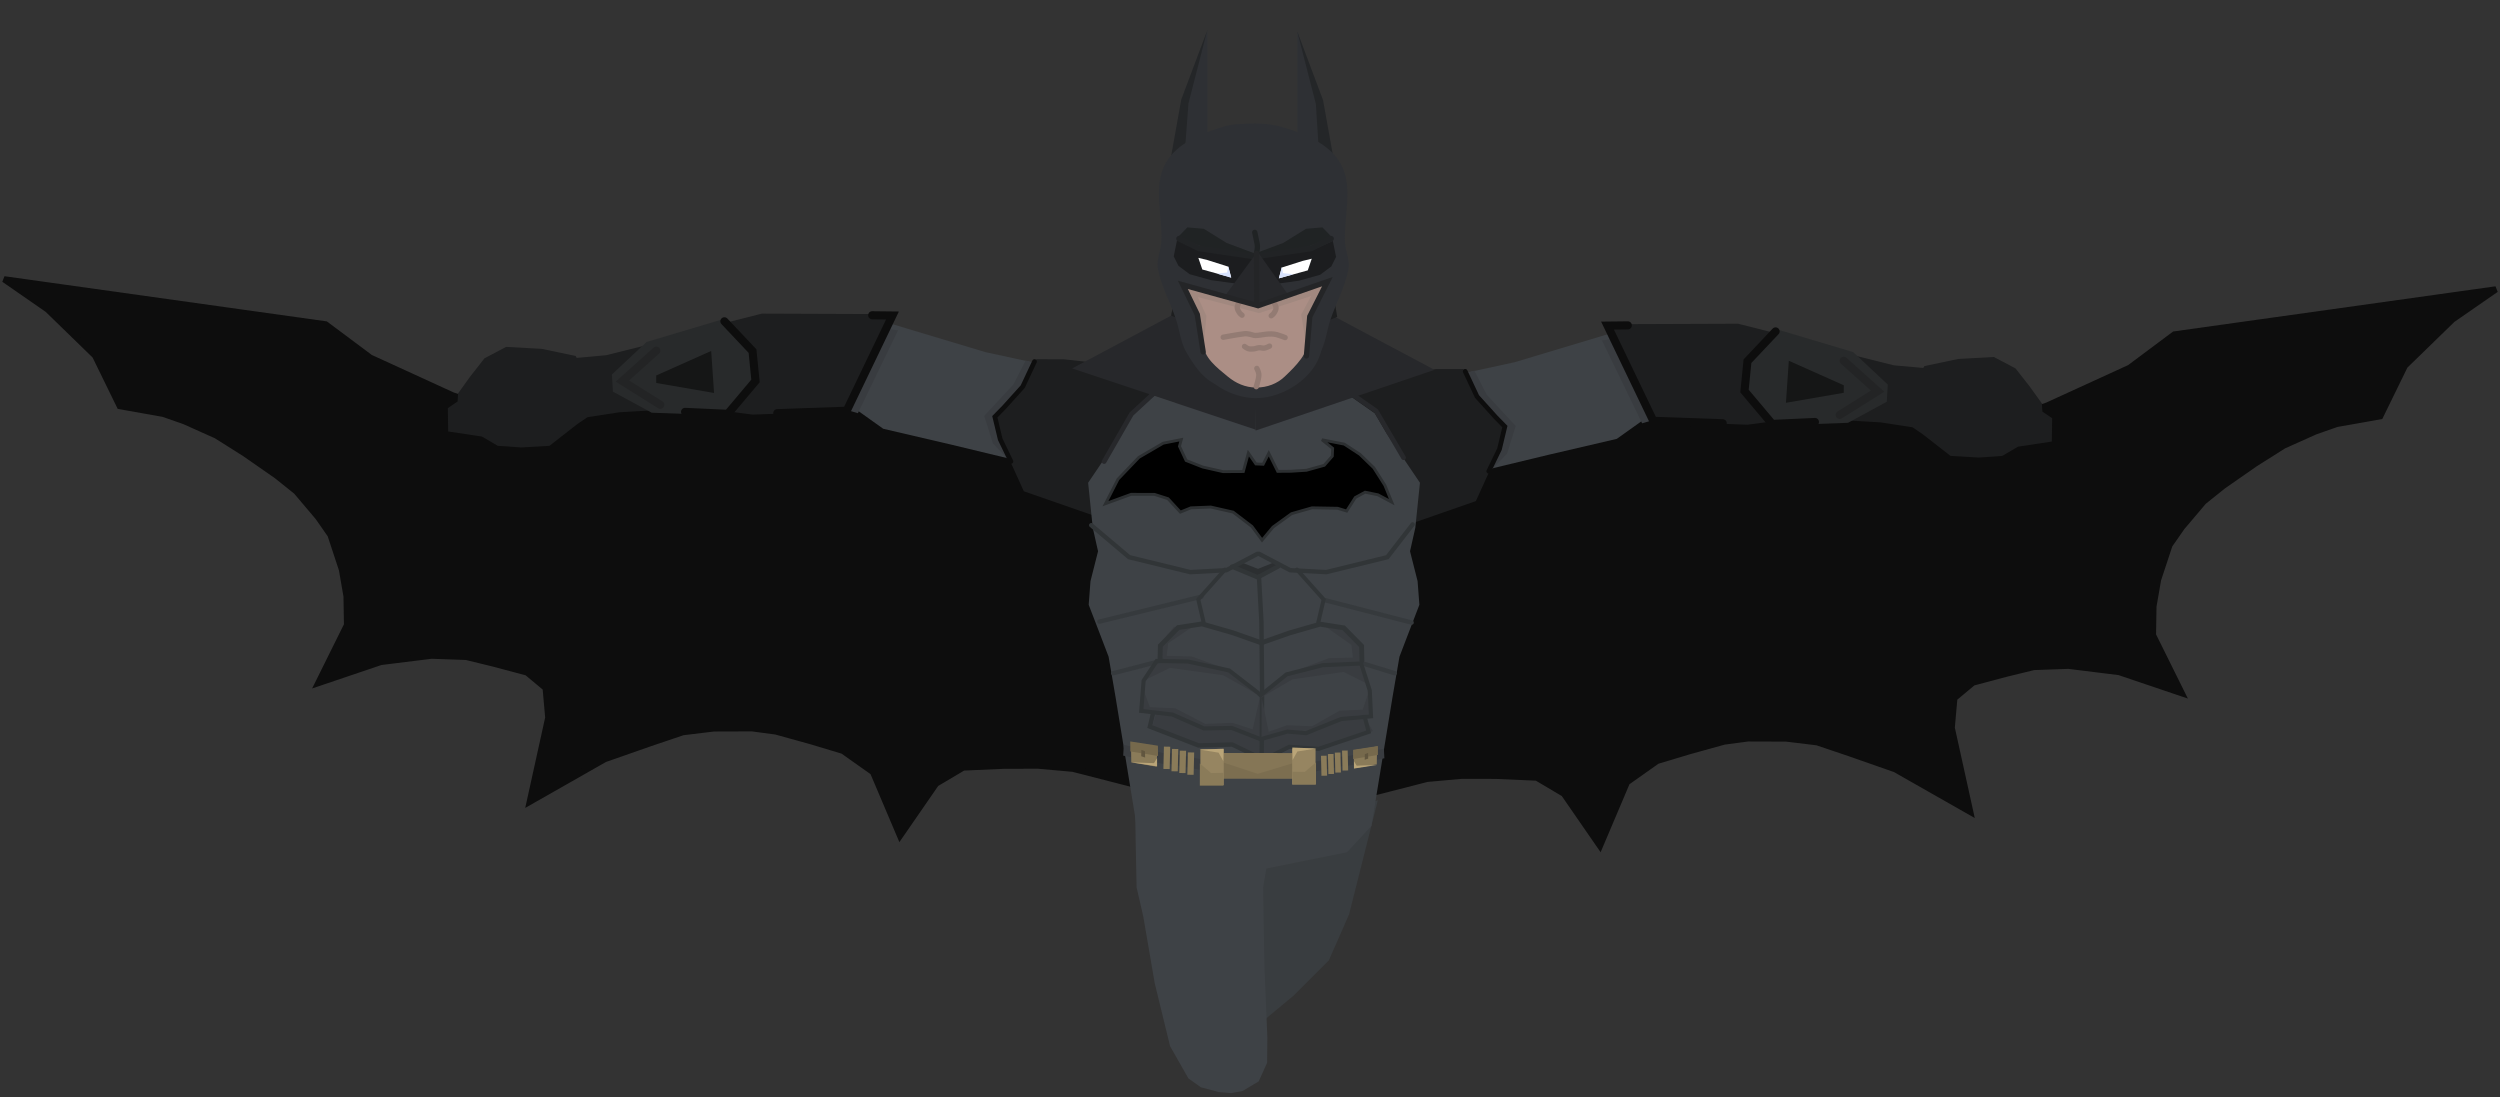 <svg xmlns="http://www.w3.org/2000/svg" xmlns:xlink="http://www.w3.org/1999/xlink" version="1.1" width="433.147" height="190.096" viewBox="1.702 7.101 433.147 190.096">
  <rect x="1.702" y="7.101" width="433.147" height="190.096" fill="#333333" stroke="none"/>
  <!-- Exported by Scratch - http://scratch.mit.edu/ -->
  <g id="ID0.6008762675337493">
    <g id="ID0.13380952645093203">
      <path id="ID0.7927394988946617" fill="#0D0D0D" stroke="#0D0D0D" stroke-width="1.068" stroke-linecap="round" d="M 307.658 77.263 L 324.696 75.598 L 337.481 83.551 L 356.39 77.366 L 370.693 70.819 L 378.427 65.046 L 434.147 57.235 L 426.594 62.47 L 418.367 70.474 L 414.094 79.216 L 406.546 80.557 L 402.85 81.853 L 397.367 84.312 L 392.421 87.433 L 386.888 91.284 L 383.498 94.002 L 379.732 98.452 L 377.587 101.531 L 375.604 107.543 L 374.805 112.157 L 374.723 117.134 L 379.719 127.215 L 368.874 123.545 L 360.074 122.454 L 354.063 122.667 L 349.336 123.824 L 343.533 125.366 L 340.312 128.052 L 339.856 133.202 L 343.069 147.774 L 330.07 140.378 L 322.224 137.632 L 316.543 135.709 L 311.166 135.058 L 304.552 135.037 L 300.424 135.588 L 294.336 137.273 L 288.807 138.938 L 283.591 142.626 L 278.911 153.658 L 272.668 144.623 L 267.963 141.832 L 260.843 141.52 L 254.962 141.507 L 248.946 142.048 L 236.458 145.253 L 249.067 78.499 L 307.658 77.263 Z "/>
      <g id="ID0.5249647456221282">
        <g id="ID0.17693647183477879">
          <path id="ID0.7729651997797191" fill="#3E4246" stroke="none" stroke-linecap="round" d="M 254.181 72.015 L 255.635 89.36 L 270.123 85.866 L 281.822 83.138 L 286.657 79.692 L 289.571 76.64 L 286.337 65.831 L 281.221 64.721 L 264.137 69.855 L 254.181 72.015 Z " stroke-width="0.702"/>
          <path id="ID0.9716172609478235" fill="#393C40" stroke="none" stroke-linecap="round" d="M 259.281 75.478 L 257.149 71.315 L 251.572 73.058 L 260.28 88.34 L 262.817 85.683 L 264.322 80.909 L 259.281 75.478 Z " stroke-width="0.702"/>
          <g id="ID0.38066427363082767">
            <path id="ID0.4757494777441025" fill="#1D1E1F" stroke="none" stroke-linecap="round" d="M 232.836 80.462 L 231.164 87.872 L 235.676 101.485 L 257.408 93.92 L 261.5 84.919 L 262.331 81.01 L 260.221 78.295 L 257.606 75.898 L 255.242 71.039 L 250.533 71.045 L 243.59 71.82 L 236.492 74.748 L 232.836 80.462 Z " stroke-width="0.409"/>
            <path id="ID0.6007084371522069" fill="none" stroke="#0D0D0D" stroke-width="0.819" stroke-linecap="round" d="M 255.559 71.441 L 257.604 75.796 L 260.861 79.406 L 262.433 81.008 L 261.5 84.919 L 259.644 88.75 "/>
          </g>
        </g>
        <g id="ID0.7397577832452953">
          <path id="ID0.6726378230378032" fill="#393C40" stroke="none" stroke-linecap="round" d="M 279.246 66.076 L 286.209 80.442 L 288.212 79.856 L 281.089 65.832 L 279.246 66.076 Z " stroke-width="0.702"/>
          <path id="ID0.6507829907350242" fill="#1D1E1F" stroke="none" stroke-linecap="round" d="M 280.337 63.274 L 288.14 80.08 L 304.454 80.686 L 313.666 79.468 L 327.506 80.28 L 333.082 81.135 L 335.44 70.901 L 329.844 70.397 L 321.527 68.327 L 310.985 65.248 L 302.843 63.188 L 280.337 63.274 Z " stroke-width="0.702"/>
          <path id="ID0.6829322893172503" fill="#1D1E1F" stroke="none" stroke-linecap="round" d="M 335.11 70.53 L 330.206 79.208 L 334.772 82.289 L 339.647 86.091 L 344.552 86.378 L 348.612 86.089 L 351.343 84.491 L 357.196 83.604 L 357.257 79.565 L 355.567 78.411 L 355.474 76.999 L 353.361 74.062 L 350.908 70.93 L 347.157 68.952 L 340.984 69.293 L 335.11 70.53 Z " stroke-width="0.702"/>
          <path id="ID0.47767175547778606" fill="none" stroke="#0D0D0D" stroke-width="1.404" stroke-linecap="round" d="M 283.736 63.473 L 280.217 63.513 L 288.145 80.01 L 300.179 80.435 "/>
          <path id="ID0.5922487881034613" fill="#282A2B" stroke="none" stroke-linecap="round" d="M 309.579 64.165 L 304.389 69.942 L 304.15 75.202 L 308.953 80.828 L 321.884 80.356 L 328.603 76.707 L 328.777 73.729 L 322.779 68.103 L 309.579 64.165 Z " stroke-width="0.702"/>
          <path id="ID0.36820242274552584" fill="#151616" stroke="none" stroke-linecap="round" d="M 311.63 69.605 L 311.132 76.889 L 321.149 75.156 L 321.154 73.855 L 311.63 69.605 Z " stroke-width="0.702"/>
          <path id="ID0.13569410238415003" fill="none" stroke="#232425" stroke-width="1.404" stroke-linecap="round" d="M 321.136 69.605 L 327.015 74.872 L 320.445 78.987 "/>
          <path id="ID0.024502143263816833" fill="none" stroke="#0D0D0D" stroke-width="1.404" stroke-linecap="round" d="M 309.34 64.518 L 304.466 69.682 L 303.952 74.855 L 308.751 80.551 L 316.154 80.212 "/>
        </g>
      </g>
    </g>
    <g id="ID0.13380952645093203">
      <path id="ID0.7927394988946617" fill="#0D0D0D" stroke="#0D0D0D" stroke-width="1.068" stroke-linecap="round" d="M 128.892 75.513 L 111.854 73.848 L 99.069 81.801 L 80.16 75.616 L 65.857 69.069 L 58.123 63.296 L 2.404 55.485 L 9.956 60.72 L 18.183 68.724 L 22.456 77.466 L 30.004 78.807 L 33.7 80.103 L 39.183 82.562 L 44.129 85.683 L 49.662 89.534 L 53.052 92.252 L 56.818 96.702 L 58.964 99.781 L 60.946 105.793 L 61.745 110.407 L 61.827 115.384 L 56.831 125.465 L 67.676 121.795 L 76.476 120.704 L 82.487 120.917 L 87.214 122.074 L 93.017 123.616 L 96.238 126.302 L 96.694 131.452 L 93.481 146.024 L 106.48 138.628 L 114.326 135.882 L 120.007 133.959 L 125.384 133.308 L 131.998 133.287 L 136.126 133.838 L 142.214 135.523 L 147.743 137.188 L 152.959 140.876 L 157.639 151.908 L 163.882 142.873 L 168.587 140.082 L 175.707 139.77 L 181.588 139.757 L 187.604 140.298 L 200.092 143.503 L 187.483 76.749 L 128.892 75.513 Z "/>
      <g id="ID0.5249647456221282">
        <g id="ID0.17693647183477879">
          <path id="ID0.7729651997797191" fill="#3E4246" stroke="none" stroke-linecap="round" d="M 182.369 70.265 L 180.916 87.61 L 166.427 84.116 L 154.728 81.388 L 149.893 77.942 L 146.979 74.89 L 150.213 64.081 L 155.329 62.971 L 172.413 68.105 L 182.369 70.265 Z " stroke-width="0.702"/>
          <path id="ID0.9716172609478235" fill="#393C40" stroke="none" stroke-linecap="round" d="M 177.269 73.728 L 179.401 69.565 L 184.978 71.308 L 176.27 86.59 L 173.733 83.933 L 172.228 79.159 L 177.269 73.728 Z " stroke-width="0.702"/>
          <g id="ID0.38066427363082767">
            <path id="ID0.4757494777441025" fill="#1D1E1F" stroke="none" stroke-linecap="round" d="M 203.664 78.762 L 205.336 86.172 L 200.824 99.785 L 179.092 92.22 L 175 83.219 L 174.169 79.31 L 176.279 76.595 L 178.893 74.198 L 181.258 69.339 L 185.967 69.345 L 192.91 70.12 L 200.008 73.048 L 203.664 78.762 Z " stroke-width="0.409"/>
            <path id="ID0.6007084371522069" fill="none" stroke="#0D0D0D" stroke-width="0.819" stroke-linecap="round" d="M 180.941 69.741 L 178.896 74.096 L 175.639 77.706 L 174.066 79.308 L 175 83.219 L 176.857 87.05 "/>
          </g>
        </g>
        <g id="ID0.7397577832452953">
          <path id="ID0.6726378230378032" fill="#393C40" stroke="none" stroke-linecap="round" d="M 157.304 64.326 L 150.341 78.692 L 148.338 78.106 L 155.461 64.082 L 157.304 64.326 Z " stroke-width="0.702"/>
          <path id="ID0.6507829907350242" fill="#1D1E1F" stroke="none" stroke-linecap="round" d="M 156.213 61.524 L 148.41 78.33 L 132.096 78.936 L 122.884 77.718 L 109.044 78.53 L 103.468 79.385 L 101.11 69.151 L 106.706 68.647 L 115.022 66.577 L 125.565 63.498 L 133.707 61.438 L 156.213 61.524 Z " stroke-width="0.702"/>
          <path id="ID0.6829322893172503" fill="#1D1E1F" stroke="none" stroke-linecap="round" d="M 101.44 68.78 L 106.344 77.458 L 101.778 80.539 L 96.903 84.341 L 91.998 84.628 L 87.938 84.339 L 85.207 82.741 L 79.354 81.854 L 79.293 77.815 L 80.983 76.661 L 81.076 75.249 L 83.189 72.312 L 85.642 69.18 L 89.393 67.202 L 95.566 67.543 L 101.44 68.78 Z " stroke-width="0.702"/>
          <path id="ID0.47767175547778606" fill="none" stroke="#0D0D0D" stroke-width="1.404" stroke-linecap="round" d="M 152.815 61.723 L 156.333 61.763 L 148.405 78.26 L 136.371 78.685 "/>
          <path id="ID0.5922487881034613" fill="#282A2B" stroke="none" stroke-linecap="round" d="M 126.921 62.415 L 132.112 68.192 L 132.35 73.452 L 127.547 79.078 L 114.616 78.606 L 107.897 74.957 L 107.723 71.979 L 113.721 66.353 L 126.921 62.415 Z " stroke-width="0.702"/>
          <path id="ID0.36820242274552584" fill="#151616" stroke="none" stroke-linecap="round" d="M 124.92 67.905 L 125.418 75.189 L 115.401 73.456 L 115.395 72.155 L 124.92 67.905 Z " stroke-width="0.702"/>
          <path id="ID0.13569410238415003" fill="none" stroke="#232425" stroke-width="1.404" stroke-linecap="round" d="M 115.414 67.855 L 109.535 73.122 L 116.105 77.237 "/>
          <path id="ID0.024502143263816833" fill="none" stroke="#0D0D0D" stroke-width="1.404" stroke-linecap="round" d="M 127.21 62.768 L 132.084 67.932 L 132.598 73.105 L 127.799 78.801 L 120.396 78.462 "/>
        </g>
      </g>
    </g>
    <path id="ID0.7987830764614046" fill="#393D40" stroke="none" stroke-linecap="round" d="M 231.934 173.5 L 235.438 165.527 L 240.418 145.764 L 220.965 152.076 L 217.69 162.135 L 217.065 172.497 L 215.101 184.813 L 216 190.035 L 219.95 184.49 L 225.918 179.519 L 231.934 173.5 Z " stroke-width="0.808"/>
    <path id="ID0.4270821204409003" fill="#3E4246" stroke="none" stroke-linecap="round" d="M 218.942 158.016 L 218.723 73.895 L 233.799 74.451 L 239.92 78.736 L 241.886 82.111 L 247.719 90.743 L 246.918 98.546 L 246.002 102.615 L 247.311 107.79 L 247.623 111.882 L 245.658 116.998 L 244.173 120.88 L 242.984 127.787 L 239.315 150.193 L 235.091 154.754 L 218.942 158.016 Z " stroke-width="0.383"/>
    <path id="ID0.4270821204409003" fill="#3E4246" stroke="none" stroke-linecap="round" d="M 219.008 158.016 L 219.227 73.895 L 203.673 74.122 L 198.084 78.433 L 196.064 82.111 L 190.231 90.743 L 191.032 98.546 L 191.948 102.615 L 190.639 107.79 L 190.327 111.882 L 192.292 116.998 L 193.777 120.88 L 194.966 127.787 L 198.635 150.193 L 202.859 154.754 L 219.008 158.016 Z " stroke-width="0.383"/>
    <path id="ID0.052435632329434156" fill="#393C40" stroke="none" stroke-linecap="round" d="M 201.958 130.732 L 205.784 130.836 L 211.394 133.389 L 215.756 133.343 L 220.778 134.766 L 228.421 133.678 L 233.947 131.148 L 238.118 131.383 L 239.576 133.754 L 230.925 136.814 L 225.815 136.491 L 220.951 138.677 L 215.284 135.946 L 209.751 136.166 L 201.326 133.172 L 201.958 130.732 Z " stroke-width="0.383"/>
    <path id="ID0.4987568911164999" fill="none" stroke="#27282B" stroke-width="0.819" stroke-linecap="round" d="M 203.374 73.625 L 197.738 78.831 L 193.002 87.066 "/>
    <path id="ID0.2889464790932834" fill="none" stroke="#27282B" stroke-width="0.819" stroke-linecap="round" d="M 235.285 74.935 L 240.128 78.312 L 244.874 86.395 "/>
    <path id="ID0.8373676878400147" fill="#000000" stroke="#2C2F31" stroke-width="0.5" stroke-linecap="round" d="M 206.057 84.425 L 206.374 83.263 L 203.234 83.888 L 199.019 86.344 L 195.408 90.121 L 193.232 94.373 L 197.675 92.749 L 201.714 92.753 L 204.064 93.504 L 206.212 95.832 L 208.033 95.091 L 211.482 94.951 L 215.35 95.828 L 218.615 98.324 L 220.364 100.694 L 222.253 98.427 L 225.468 96.102 L 229.023 95.085 L 233.456 95.165 L 235.024 95.646 L 236.518 93.303 L 238.215 92.379 L 240.446 92.831 L 242.839 94.113 L 241.645 91.181 L 239.727 88.157 L 237.315 85.816 L 234.613 84.05 L 230.74 83.29 L 232.594 84.783 L 232.534 86.132 L 231.139 87.716 L 228.055 88.577 L 225.332 88.75 L 223.08 88.767 L 221.525 85.63 L 220.552 87.538 L 219.297 87.482 L 217.99 85.602 L 217.119 88.796 L 213.609 88.816 L 210.069 88.012 L 207.206 86.885 L 206.057 84.425 Z "/>
    <path id="ID0.5698574706912041" fill="none" stroke="#313537" stroke-width="0.767" stroke-linecap="round" d="M 201.5 130.606 L 200.93 132.994 L 209.349 136.255 L 215.188 136.094 L 220.349 138.585 "/>
    <path id="ID0.5698574706912041" fill="none" stroke="#313537" stroke-width="0.712" stroke-linecap="round" d="M 238.198 131.481 L 238.836 133.909 L 230.163 136.844 L 225.086 136.486 L 220.479 138.801 "/>
    <path id="ID0.8947288258932531" fill="#393C40" stroke="none" stroke-linecap="round" d="M 202.388 121.712 L 208.427 121.732 L 214.881 123.27 L 219.653 127.477 L 213.632 124.1 L 204.409 122.815 L 199.956 124.99 L 202.388 121.712 Z " stroke-width="0.383"/>
    <path id="ID0.9897695370018482" fill="#393C40" stroke="none" stroke-linecap="round" d="M 205.137 130.911 L 199.518 130.454 L 199.969 126.998 L 200.93 129.627 L 205.306 129.812 L 210.524 132.518 L 215.237 132.336 L 218.731 133.465 L 220.058 127.627 L 220.088 134.946 L 215.315 133.368 L 210.26 133.277 L 205.137 130.911 Z " stroke-width="0.383"/>
    <path id="ID0.9214867809787393" fill="#393C40" stroke="none" stroke-linecap="round" d="M 202.458 118.818 L 205.091 115.721 L 209.201 115.084 L 204.102 118.546 L 203.845 120.726 L 208.183 120.84 L 215.144 123.363 L 207.464 121.804 L 202.429 121.713 L 202.458 118.818 Z " stroke-width="0.383"/>
    <path id="ID0.8679121839813888" fill="#2C2F31" stroke="none" stroke-linecap="round" d="M 216.417 104.395 L 219.663 105.662 L 222.557 104.488 L 223.359 105.213 L 219.934 107.141 L 215.022 105.383 L 216.417 104.395 Z " stroke-width="0.383"/>
    <path id="ID0.20603158557787538" fill="none" stroke="#313537" stroke-width="0.767" stroke-linecap="round" d="M 190.771 98.1 L 197.333 103.637 L 207.917 106.226 L 214.169 105.895 L 219.56 103.061 "/>
    <path id="ID0.24770551454275846" fill="none" stroke="#363A3D" stroke-width="0.767" stroke-linecap="round" d="M 194.577 123.74 L 203.147 121.532 "/>
    <path id="ID0.24770551454275846" fill="none" stroke="#363A3D" stroke-width="0.767" stroke-linecap="round" d="M 192.178 114.8 L 209.847 110.482 "/>
    <path id="ID0.753661650698632" fill="none" stroke="#313537" stroke-width="0.767" stroke-linecap="round" d="M 215.168 105.279 L 219.627 107.136 L 223.153 105.245 "/>
    <g id="ID0.8167418288066983">
      <path id="ID0.9553722990676761" fill="none" stroke="#313537" stroke-width="0.847" stroke-linecap="round" d="M 220.014 118.397 L 215.227 116.711 L 209.954 115.195 L 205.836 115.832 L 202.744 118.974 L 202.683 121.548 "/>
      <path id="ID0.5982440118677914" fill="none" stroke="#313537" stroke-width="0.699" stroke-linecap="round" d="M 210.243 114.934 L 209.314 110.967 L 213.942 105.784 "/>
    </g>
    <path id="ID0.04993448918685317" fill="none" stroke="#313537" stroke-width="0.767" stroke-linecap="round" d="M 219.829 106.997 L 220.256 114.821 L 220.373 127.081 L 220.286 139.249 "/>
    <path id="ID0.9286923445761204" fill="#27282B" stroke="none" stroke-linecap="round" d="M 208.957 43.602 L 225.127 44.871 L 219.007 61.103 L 219.273 81.551 L 187.464 70.928 L 204.556 61.819 L 208.957 43.602 Z " stroke-width="0.409"/>
    <path id="ID0.9286923445761204" fill="#27282B" stroke="none" stroke-linecap="round" d="M 228.744 43.852 L 212.573 45.121 L 218.693 61.353 L 219.246 81.699 L 250.236 71.178 L 233.144 62.069 L 228.744 43.852 Z " stroke-width="0.409"/>
    <path id="ID0.20603158557787538" fill="none" stroke="#313537" stroke-width="0.767" stroke-linecap="round" d="M 246.455 97.962 L 242.067 103.637 L 231.483 106.226 L 225.231 105.895 L 219.84 103.061 "/>
    <path id="ID0.24770551454275846" fill="none" stroke="#363A3D" stroke-width="0.767" stroke-linecap="round" d="M 243.342 123.743 L 238.103 122.132 "/>
    <path id="ID0.24770551454275846" fill="none" stroke="#363A3D" stroke-width="0.767" stroke-linecap="round" d="M 246.271 114.968 L 231.253 111.082 "/>
    <path id="ID0.8947288258932531" fill="#393C40" stroke="none" stroke-linecap="round" d="M 237.393 122.323 L 230.648 122.432 L 224.448 123.97 L 219.863 128.177 L 225.647 124.8 L 234.509 123.515 L 238.788 125.691 L 237.393 122.323 Z " stroke-width="0.375"/>
    <path id="ID0.9897695370018482" fill="#393C40" stroke="none" stroke-linecap="round" d="M 233.956 131.331 L 239.098 130.879 L 238.681 127.423 L 237.804 130.051 L 233.799 130.233 L 229.028 132.934 L 224.714 132.748 L 221.517 133.874 L 220.296 128.034 L 220.277 135.354 L 224.644 133.78 L 229.27 133.693 L 233.956 131.331 Z " stroke-width="0.365"/>
    <path id="ID0.9214867809787393" fill="#393C40" stroke="none" stroke-linecap="round" d="M 237.434 119.118 L 234.904 116.021 L 230.955 115.384 L 235.854 118.846 L 236.101 121.026 L 231.934 121.14 L 225.244 123.663 L 232.625 122.104 L 237.462 122.013 L 237.434 119.118 Z " stroke-width="0.375"/>
    <path id="ID0.3567589442245662" fill="none" stroke="#313537" stroke-width="0.715" stroke-linecap="round" d="M 220.113 127.573 L 224.612 123.941 L 230.863 122.348 L 237.532 122.06 L 239.023 126.723 L 239.24 131.204 L 234.061 131.679 L 227.97 134.127 L 224.753 133.856 L 220.094 135.176 L 215.117 133.221 L 210.306 133.312 L 204.836 130.904 L 199.431 130.273 L 199.844 125.04 L 202.123 121.617 L 207.523 121.714 L 214.653 123.264 L 219.567 127.065 Z "/>
    <g id="ID0.8167418288066983">
      <path id="ID0.9553722990676761" fill="none" stroke="#313537" stroke-width="0.847" stroke-linecap="round" d="M 220.336 118.447 L 225.123 116.761 L 230.396 115.245 L 234.514 115.882 L 237.606 119.023 L 237.667 121.598 "/>
      <path id="ID0.5982440118677914" fill="none" stroke="#313537" stroke-width="0.699" stroke-linecap="round" d="M 230.107 114.934 L 231.036 110.967 L 226.408 105.784 "/>
    </g>
    <g id="ID0.2217248771339655">
      <path id="ID0.2888958193361759" fill="#393C40" stroke="none" stroke-linecap="round" d="M 204.052 137.514 L 211.328 138.939 L 210.859 140.74 L 203.583 139.315 L 204.052 137.514 Z " stroke-width="0.319"/>
      <g id="ID0.8823104286566377">
        <path id="ID0.2888958193361759" fill="#393C40" stroke="none" stroke-linecap="round" d="M 196.407 136.163 L 204.578 137.839 L 204.109 139.64 L 196.308 138.022 L 196.407 136.163 Z " stroke-width="0.319"/>
        <g id="ID0.36424446757882833">
          <path id="ID0.7359844641759992" fill="#8A7B59" stroke="none" d="M 206.112 137.157 L 207.202 137.177 L 207.109 141.047 L 206.02 141.028 L 206.112 137.157 Z " stroke-width="0.319"/>
          <path id="ID0.7359844641759992" fill="#8A7B59" stroke="none" d="M 204.762 136.857 L 205.852 136.877 L 205.759 140.747 L 204.67 140.728 L 204.762 136.857 Z " stroke-width="0.319"/>
          <path id="ID0.7359844641759992" fill="#8A7B59" stroke="none" d="M 203.362 136.457 L 204.452 136.477 L 204.359 140.347 L 203.27 140.328 L 203.362 136.457 Z " stroke-width="0.319"/>
          <path id="ID0.7359844641759992" fill="#8A7B59" stroke="none" d="M 207.512 137.457 L 208.602 137.477 L 208.509 141.347 L 207.42 141.328 L 207.512 137.457 Z " stroke-width="0.319"/>
        </g>
        <g id="ID0.1049797898158431">
          <path id="ID0.08871637750416994" fill="#8A7B59" stroke="none" stroke-linecap="round" d="M 197.652 135.736 L 202.217 136.468 L 202.1 139.94 L 197.706 139.195 L 197.652 135.736 Z " stroke-width="0.319"/>
          <path id="ID0.13805592898279428" fill="#76694C" stroke="none" stroke-linecap="round" d="M 197.529 135.563 L 202.314 136.3 L 202.34 138.089 L 197.538 137.293 L 197.529 135.563 Z " stroke-width="0.319"/>
          <path id="ID0.3221200187690556" fill="#61563F" stroke="none" stroke-linecap="round" d="M 199.456 137.023 L 200.078 137.258 L 200.108 138.35 L 199.429 138.129 L 199.456 137.023 Z " stroke-width="0.346"/>
          <path id="ID0.1420820001512766" fill="#BAA578" stroke="none" stroke-linecap="round" d="M 201.645 139.327 L 202.177 138.45 L 202.176 139.883 L 197.714 139.182 L 201.645 139.327 Z " stroke-width="0.319"/>
        </g>
      </g>
    </g>
    <g id="ID0.2217248771339655">
      <path id="ID0.2888958193361759" fill="#393C40" stroke="none" stroke-linecap="round" d="M 234.569 138.088 L 228.06 139.363 L 228.479 140.975 L 234.988 139.7 L 234.569 138.088 Z " stroke-width="0.285"/>
      <g id="ID0.8823104286566377">
        <path id="ID0.2888958193361759" fill="#393C40" stroke="none" stroke-linecap="round" d="M 241.469 136.813 L 234.16 138.313 L 234.579 139.924 L 241.558 138.476 L 241.469 136.813 Z " stroke-width="0.285"/>
        <g id="ID0.36424446757882833">
          <path id="ID0.7359844641759992" fill="#8A7B59" stroke="none" d="M 232.749 137.73 L 231.774 137.748 L 231.857 141.211 L 232.831 141.193 L 232.749 137.73 Z " stroke-width="0.285"/>
          <path id="ID0.7359844641759992" fill="#8A7B59" stroke="none" d="M 233.948 137.48 L 232.974 137.498 L 233.057 140.961 L 234.031 140.943 L 233.948 137.48 Z " stroke-width="0.285"/>
          <path id="ID0.7359844641759992" fill="#8A7B59" stroke="none" d="M 235.198 137.13 L 234.224 137.148 L 234.307 140.611 L 235.281 140.593 L 235.198 137.13 Z " stroke-width="0.285"/>
          <path id="ID0.7359844641759992" fill="#8A7B59" stroke="none" d="M 231.548 138.03 L 230.574 138.048 L 230.657 141.511 L 231.631 141.493 L 231.548 138.03 Z " stroke-width="0.285"/>
        </g>
        <g id="ID0.1049797898158431">
          <path id="ID0.08871637750416994" fill="#8A7B59" stroke="none" stroke-linecap="round" d="M 240.291 136.44 L 236.207 137.096 L 236.312 140.201 L 240.243 139.535 L 240.291 136.44 Z " stroke-width="0.285"/>
          <path id="ID0.13805592898279428" fill="#76694C" stroke="none" stroke-linecap="round" d="M 240.443 136.352 L 236.162 137.011 L 236.139 138.611 L 240.435 137.899 L 240.443 136.352 Z " stroke-width="0.285"/>
          <path id="ID0.3221200187690556" fill="#61563F" stroke="none" stroke-linecap="round" d="M 238.731 137.549 L 238.173 137.76 L 238.147 138.736 L 238.754 138.539 L 238.731 137.549 Z " stroke-width="0.31"/>
          <path id="ID0.1420820001512766" fill="#BAA578" stroke="none" stroke-linecap="round" d="M 236.761 139.763 L 236.285 138.979 L 236.286 140.261 L 240.278 139.634 L 236.761 139.763 Z " stroke-width="0.285"/>
        </g>
      </g>
    </g>
    <g id="ID0.6836685389280319">
      <path id="ID0.09357938077300787" fill="#857656" stroke="none" d="M 212.587 137.559 L 226.817 137.575 L 226.81 141.991 L 212.58 141.974 L 212.587 137.559 Z " stroke-width="0.312"/>
      <path id="ID0.6492703901603818" fill="#7C6E50" stroke="none" stroke-linecap="round" d="M 213.112 139.038 L 219.611 141.172 L 226.607 139.054 L 226.603 141.982 L 213.108 141.966 L 213.112 139.038 Z " stroke-width="0.353"/>
      <g id="ID0.9254062357358634">
        <g id="ID0.49943465692922473">
          <path id="ID0.140373723115772" fill="#968561" stroke="none" d="M 225.586 136.802 L 229.638 136.806 L 229.629 143.021 L 225.577 143.016 L 225.586 136.802 Z " stroke-width="0.353"/>
          <path id="ID0.8286363878287375" fill="#BAA578" stroke="none" stroke-linecap="round" d="M 225.612 136.616 L 229.758 136.785 L 226.478 137.304 L 225.665 138.775 L 225.612 136.616 Z " stroke-width="0.353"/>
          <path id="ID0.7362233307212591" fill="#8A7B59" stroke="none" stroke-linecap="round" d="M 225.625 140.803 L 227.773 140.838 L 229.717 139.172 L 229.711 143.016 L 225.621 143.011 L 225.625 140.803 Z " stroke-width="0.353"/>
        </g>
        <g id="ID0.49943465692922473">
          <path id="ID0.140373723115772" fill="#968561" stroke="none" d="M 213.731 136.906 L 209.678 136.901 L 209.669 143.116 L 213.721 143.121 L 213.731 136.906 Z " stroke-width="0.353"/>
          <path id="ID0.8286363878287375" fill="#BAA578" stroke="none" stroke-linecap="round" d="M 213.704 136.82 L 209.558 136.979 L 212.836 137.506 L 213.644 138.979 L 213.704 136.82 Z " stroke-width="0.353"/>
          <path id="ID0.7362233307212591" fill="#8A7B59" stroke="none" stroke-linecap="round" d="M 213.679 141.007 L 211.53 141.037 L 209.591 139.367 L 209.585 143.21 L 213.675 143.215 L 213.679 141.007 Z " stroke-width="0.353"/>
        </g>
      </g>
    </g>
    <path id="ID0.5448851804248989" fill="none" stroke="#1D1E1F" stroke-width="0.819" stroke-linecap="round" d="M 206.034 55.766 L 205.092 61.538 L 219.666 67.31 L 232.93 61.743 L 232.07 56.483 "/>
    <path id="ID0.262191956397146" fill="none" stroke="#1D1E1F" stroke-width="0.819" stroke-linecap="round" d="M 208.158 59.574 L 219.088 64.895 L 230.469 59.369 "/>
    <path id="ID0.3245162623934448" fill="#2E3034" stroke="none" stroke-linecap="round" d="M 219.21 32.321 C 222.178 32.321 224.867 34.716 226.813 38.585 C 228.76 42.454 229.45 48.58 229.965 53.694 C 230.491 58.915 232.225 64.601 230.102 69.37 C 228.466 73.045 223.958 75.844 219.848 76.069 C 215.968 76.285 211.284 74.034 209.458 70.509 C 206.879 65.528 208.078 59.345 208.456 53.694 C 208.798 48.566 209.66 42.454 211.607 38.585 C 213.554 34.716 216.243 32.321 219.21 32.321 Z " stroke-width="0.911"/>
    <g id="ID0.9831569031812251">
      <path id="ID0.0877610077150166" fill="#2E3034" stroke="none" stroke-linecap="round" d="M 230.653 24.533 L 226.485 12.578 L 226.485 38.58 L 233.477 38.58 L 230.653 24.533 Z " stroke-width="0.535"/>
      <path id="ID0.796130308881402" fill="#242628" stroke="none" stroke-linecap="round" d="M 230.936 24.453 L 226.445 12.498 L 229.686 25.11 L 230.542 38.679 L 233.436 38.41 L 230.936 24.453 Z " stroke-width="0.535"/>
    </g>
    <g id="ID0.9831569031812251">
      <path id="ID0.0877610077150166" fill="#2E3034" stroke="none" stroke-linecap="round" d="M 206.747 24.333 L 210.915 12.378 L 210.915 38.38 L 203.923 38.38 L 206.747 24.333 Z " stroke-width="0.535"/>
      <path id="ID0.796130308881402" fill="#242628" stroke="none" stroke-linecap="round" d="M 206.364 24.353 L 210.856 12.398 L 207.614 25.011 L 206.619 38.28 L 203.864 38.31 L 206.364 24.353 Z " stroke-width="0.535"/>
    </g>
    <path id="ID0.8999492498114705" fill="#2E3034" stroke="none" stroke-linecap="round" d="M 223.755 29.084 C 227.629 30.22 232.082 31.991 234.025 35.53 C 236.243 39.57 234.468 44.673 234.741 49.226 C 234.899 50.778 235.621 52.376 235.32 53.856 C 234.706 56.867 233.18 59.628 232.194 62.538 C 231.548 64.445 231.407 66.591 230.342 68.326 C 229.143 70.379 227.694 72.608 225.549 73.651 C 223.898 74.453 221.516 74.678 220.086 73.558 C 218.948 72.668 219.99 70.648 219.646 69.229 C 219.347 67.478 218.166 65.898 218.164 64.089 C 218.161 59.054 219.861 54.1 219.877 49.064 C 219.895 43.526 220.2 37.832 218.395 32.649 C 217.705 30.666 212.04 30.145 213.024 29.547 C 214.55 28.475 220.323 28.077 223.755 29.084 Z " stroke-width="0.463"/>
    <path id="ID0.8999492498114705" fill="#2E3034" stroke="none" stroke-linecap="round" d="M 213.895 28.984 C 210.018 30.111 205.568 31.891 203.625 35.43 C 201.407 39.47 203.183 44.573 202.909 49.126 C 202.751 50.678 202.029 52.276 202.331 53.756 C 202.945 56.767 204.47 59.528 205.456 62.438 C 206.102 64.345 206.243 66.492 207.308 68.226 C 208.507 70.279 209.956 72.508 212.101 73.551 C 213.752 74.353 216.134 74.578 217.564 73.458 C 218.702 72.568 217.66 70.548 218.004 69.129 C 218.303 67.378 219.484 65.798 219.486 63.989 C 219.489 58.954 217.79 54 217.773 48.964 C 217.755 43.426 217.868 37.858 219.255 32.549 C 219.628 31.122 223.856 30.518 223.028 29.933 C 221.176 28.735 216.743 28.157 213.895 28.984 Z " stroke-width="0.463"/>
    <path id="ID0.45774566335603595" fill="#AB8E85" stroke="none" stroke-linecap="round" d="M 219.357 61.395 C 221.274 61.395 222.678 62.547 224.269 63.278 C 225.72 63.945 228.459 64.071 228.448 65.724 C 228.459 68.305 226.194 70.533 224.269 72.363 C 223 73.57 221.274 74.246 219.357 74.246 C 217.439 74.246 215.796 73.478 214.444 72.363 C 212.574 70.822 210.179 69.007 210.22 66.636 C 210.179 64.82 212.844 64.167 214.444 63.278 C 215.975 62.427 217.439 61.395 219.357 61.395 Z " stroke-width="0.911"/>
    <path id="ID0.6934182443656027" fill="#AB8E85" stroke="none" stroke-linecap="round" d="M 206.71 56.291 L 218.787 60.028 L 231.638 55.927 L 228.904 62.079 L 228.448 66.18 L 210.356 66.772 L 209.308 61.167 L 206.71 56.291 Z " stroke-width="0.911"/>
    <path id="ID0.2542315670289099" fill="#27282B" stroke="none" d="M 242.999 7.803 L 243.181 7.803 L 243.181 7.803 L 242.999 7.803 L 242.999 7.803 Z " stroke-width="0.911"/>
    <path id="ID0.8256730306893587" fill="none" stroke="#937B73" stroke-width="0.926" stroke-linecap="round" d="M 213.635 65.532 C 213.635 65.532 216.11 65.059 217.359 64.921 C 217.671 64.886 217.977 64.966 218.282 65.017 C 218.593 65.069 218.888 65.23 219.203 65.229 C 219.826 65.226 220.441 65.064 221.062 65.004 C 221.37 64.975 221.681 64.949 221.99 64.962 C 222.299 64.974 222.613 65.002 222.913 65.081 C 223.406 65.211 224.357 65.586 224.357 65.586 "/>
    <path id="ID0.7592270169407129" fill="none" stroke="#937B73" stroke-width="0.926" stroke-linecap="round" d="M 221.659 67.07 C 221.659 67.07 221.084 67.368 220.769 67.415 C 220.464 67.46 220.153 67.32 219.845 67.342 C 219.535 67.364 219.245 67.517 218.936 67.547 C 218.629 67.577 218.308 67.598 218.01 67.52 C 217.756 67.455 217.326 67.13 217.326 67.13 "/>
    <path id="ID0.6473136460408568" fill="none" stroke="#937B73" stroke-width="0.926" stroke-linecap="round" d="M 219.458 70.927 C 219.458 70.927 219.746 71.505 219.793 71.819 C 219.838 72.125 219.783 72.442 219.725 72.745 C 219.638 73.203 219.36 74.095 219.36 74.095 "/>
    <path id="ID0.5030081016011536" fill="#A1887F" stroke="none" stroke-linecap="round" d="M 206.815 56.519 L 219.757 60.165 L 231.97 55.881 L 228.689 61.623 L 228.051 67 L 227.14 61.623 L 228.871 58.387 L 219.848 61.349 L 209.23 58.57 L 210.734 61.851 L 210.142 68.14 L 209.23 61.577 L 206.815 56.519 Z " stroke-width="0.911"/>
    <g id="ID0.7768427198752761">
      <path id="ID0.2278452254831791" fill="none" stroke="#937B73" stroke-width="0.926" stroke-linecap="round" d="M 220.797 56.183 C 220.797 56.183 221.648 57.88 222.07 58.73 C 222.212 59.014 222.367 59.293 222.487 59.586 C 222.607 59.88 222.8 60.172 222.788 60.489 C 222.775 60.807 222.588 61.1 222.417 61.369 C 222.304 61.548 221.954 61.809 221.954 61.809 "/>
      <path id="ID0.2278452254831791" fill="none" stroke="#937B73" stroke-width="0.926" stroke-linecap="round" d="M 218.053 56.083 C 218.053 56.083 217.202 57.78 216.78 58.63 C 216.638 58.914 216.483 59.193 216.363 59.486 C 216.243 59.78 216.049 60.072 216.062 60.389 C 216.075 60.707 216.262 61 216.433 61.269 C 216.546 61.449 216.895 61.709 216.895 61.709 "/>
    </g>
    <path id="ID0.7987830764614046" fill="#3E4246" stroke="none" stroke-linecap="round" d="M 199.789 165.912 L 198.629 160.837 L 198.328 145.615 L 222.745 147.967 L 220.553 160.837 L 220.768 174.446 L 221.284 186.9 L 221.241 191.237 L 219.779 194.465 L 216.985 196.126 L 215.007 196.495 L 212.858 196.311 L 209.763 195.48 L 207.613 193.958 L 204.432 188.376 L 201.767 177.444 L 199.789 165.912 Z " stroke-width="0.892"/>
    <path id="ID0.28340246016159654" fill="#1C1D1F" stroke="none" stroke-linecap="round" d="M 205.63 48.728 L 208.905 50.199 L 219.274 51.437 L 218.139 56.544 L 211.51 55.641 L 207.822 54.609 L 205.887 53.165 L 205.062 51.514 L 205.63 48.728 Z " stroke-width="0.516"/>
    <path id="ID0.20071752788498998" fill="#202324" stroke="none" d="M 210.263 46.739 L 214.218 49.19 L 219.337 51.106 L 218.828 51.64 L 211.404 50.427 L 205.775 48.195 L 207.425 46.496 L 210.263 46.739 Z " stroke-width="0.485"/>
    <path id="ID0.521138689480722" fill="none" stroke="#212325" stroke-width="0.97" stroke-linecap="round" d="M 205.977 48.453 L 209.446 50.152 L 218.593 51.486 "/>
    <path id="ID0.28340246016159654" fill="#1C1D1F" stroke="none" stroke-linecap="round" d="M 232.62 48.828 L 229.345 50.298 L 218.976 51.536 L 220.111 56.644 L 226.74 55.741 L 230.428 54.709 L 232.363 53.265 L 233.188 51.614 L 232.62 48.828 Z " stroke-width="0.516"/>
    <path id="ID0.20071752788498998" fill="#202324" stroke="none" d="M 227.987 46.739 L 224.032 49.19 L 218.913 51.106 L 219.422 51.64 L 226.846 50.427 L 232.475 48.195 L 230.825 46.496 L 227.987 46.739 Z " stroke-width="0.485"/>
    <path id="ID0.521138689480722" fill="none" stroke="#212325" stroke-width="0.97" stroke-linecap="round" d="M 232.323 48.453 L 228.854 50.152 L 219.707 51.486 "/>
    <path id="ID0.17828734638169408" fill="none" stroke="#202324" stroke-width="0.926" stroke-linecap="round" d="M 220.375 54.356 C 220.375 54.356 219.495 52.504 219.286 51.578 C 219.217 51.272 219.425 50.963 219.472 50.652 C 219.517 50.346 219.576 50.036 219.564 49.726 C 219.553 49.413 219.462 49.107 219.402 48.8 C 219.308 48.321 219.101 47.364 219.101 47.364 "/>
    <g id="ID0.6393627882935107">
      <path id="ID0.8684103740379214" fill="#27282B" stroke="none" stroke-linecap="round" d="M 219.576 50.686 L 224.817 58.068 L 219.075 59.846 L 213.925 58.387 L 219.576 50.686 Z " stroke-width="0.911"/>
      <path id="ID0.8012696979567409" fill="none" stroke="#242527" stroke-width="0.926" stroke-linecap="round" d="M 228.055 68.768 L 228.634 61.938 L 231.69 55.896 L 219.674 60.063 L 206.64 56.452 L 209.14 61.591 L 210.159 68.074 "/>
      <path id="ID0.8012696979567409" fill="none" stroke="#242527" stroke-width="0.926" stroke-linecap="round" d="M 219.453 59.83 L 219.407 51.01 "/>
    </g>
    <g id="ID0.770418758969754">
      <path id="ID0.6101007834076881" fill="#FFFFFF" stroke="none" stroke-linecap="round" d="M 209.323 51.773 L 210.902 52.155 L 214.512 53.302 L 215.033 55.182 L 210.014 53.795 L 209.323 51.773 Z " stroke-width="0.388"/>
      <path id="ID0.043594349175691605" fill="#D7E2FD" stroke="none" stroke-linecap="round" d="M 214.303 54.318 L 214.521 53.251 L 215.006 55.216 L 212.531 54.512 L 214.303 54.318 Z " stroke-width="0.485"/>
      <path id="ID0.6101007834076881" fill="#FFFFFF" stroke="none" stroke-linecap="round" d="M 228.977 51.923 L 227.398 52.305 L 223.788 53.452 L 223.267 55.332 L 228.286 53.945 L 228.977 51.923 Z " stroke-width="0.388"/>
      <path id="ID0.043594349175691605" fill="#D7E2FD" stroke="none" stroke-linecap="round" d="M 223.998 54.418 L 223.779 53.35 L 223.294 55.316 L 225.769 54.612 L 223.998 54.418 Z " stroke-width="0.485"/>
    </g>
  </g>
</svg>